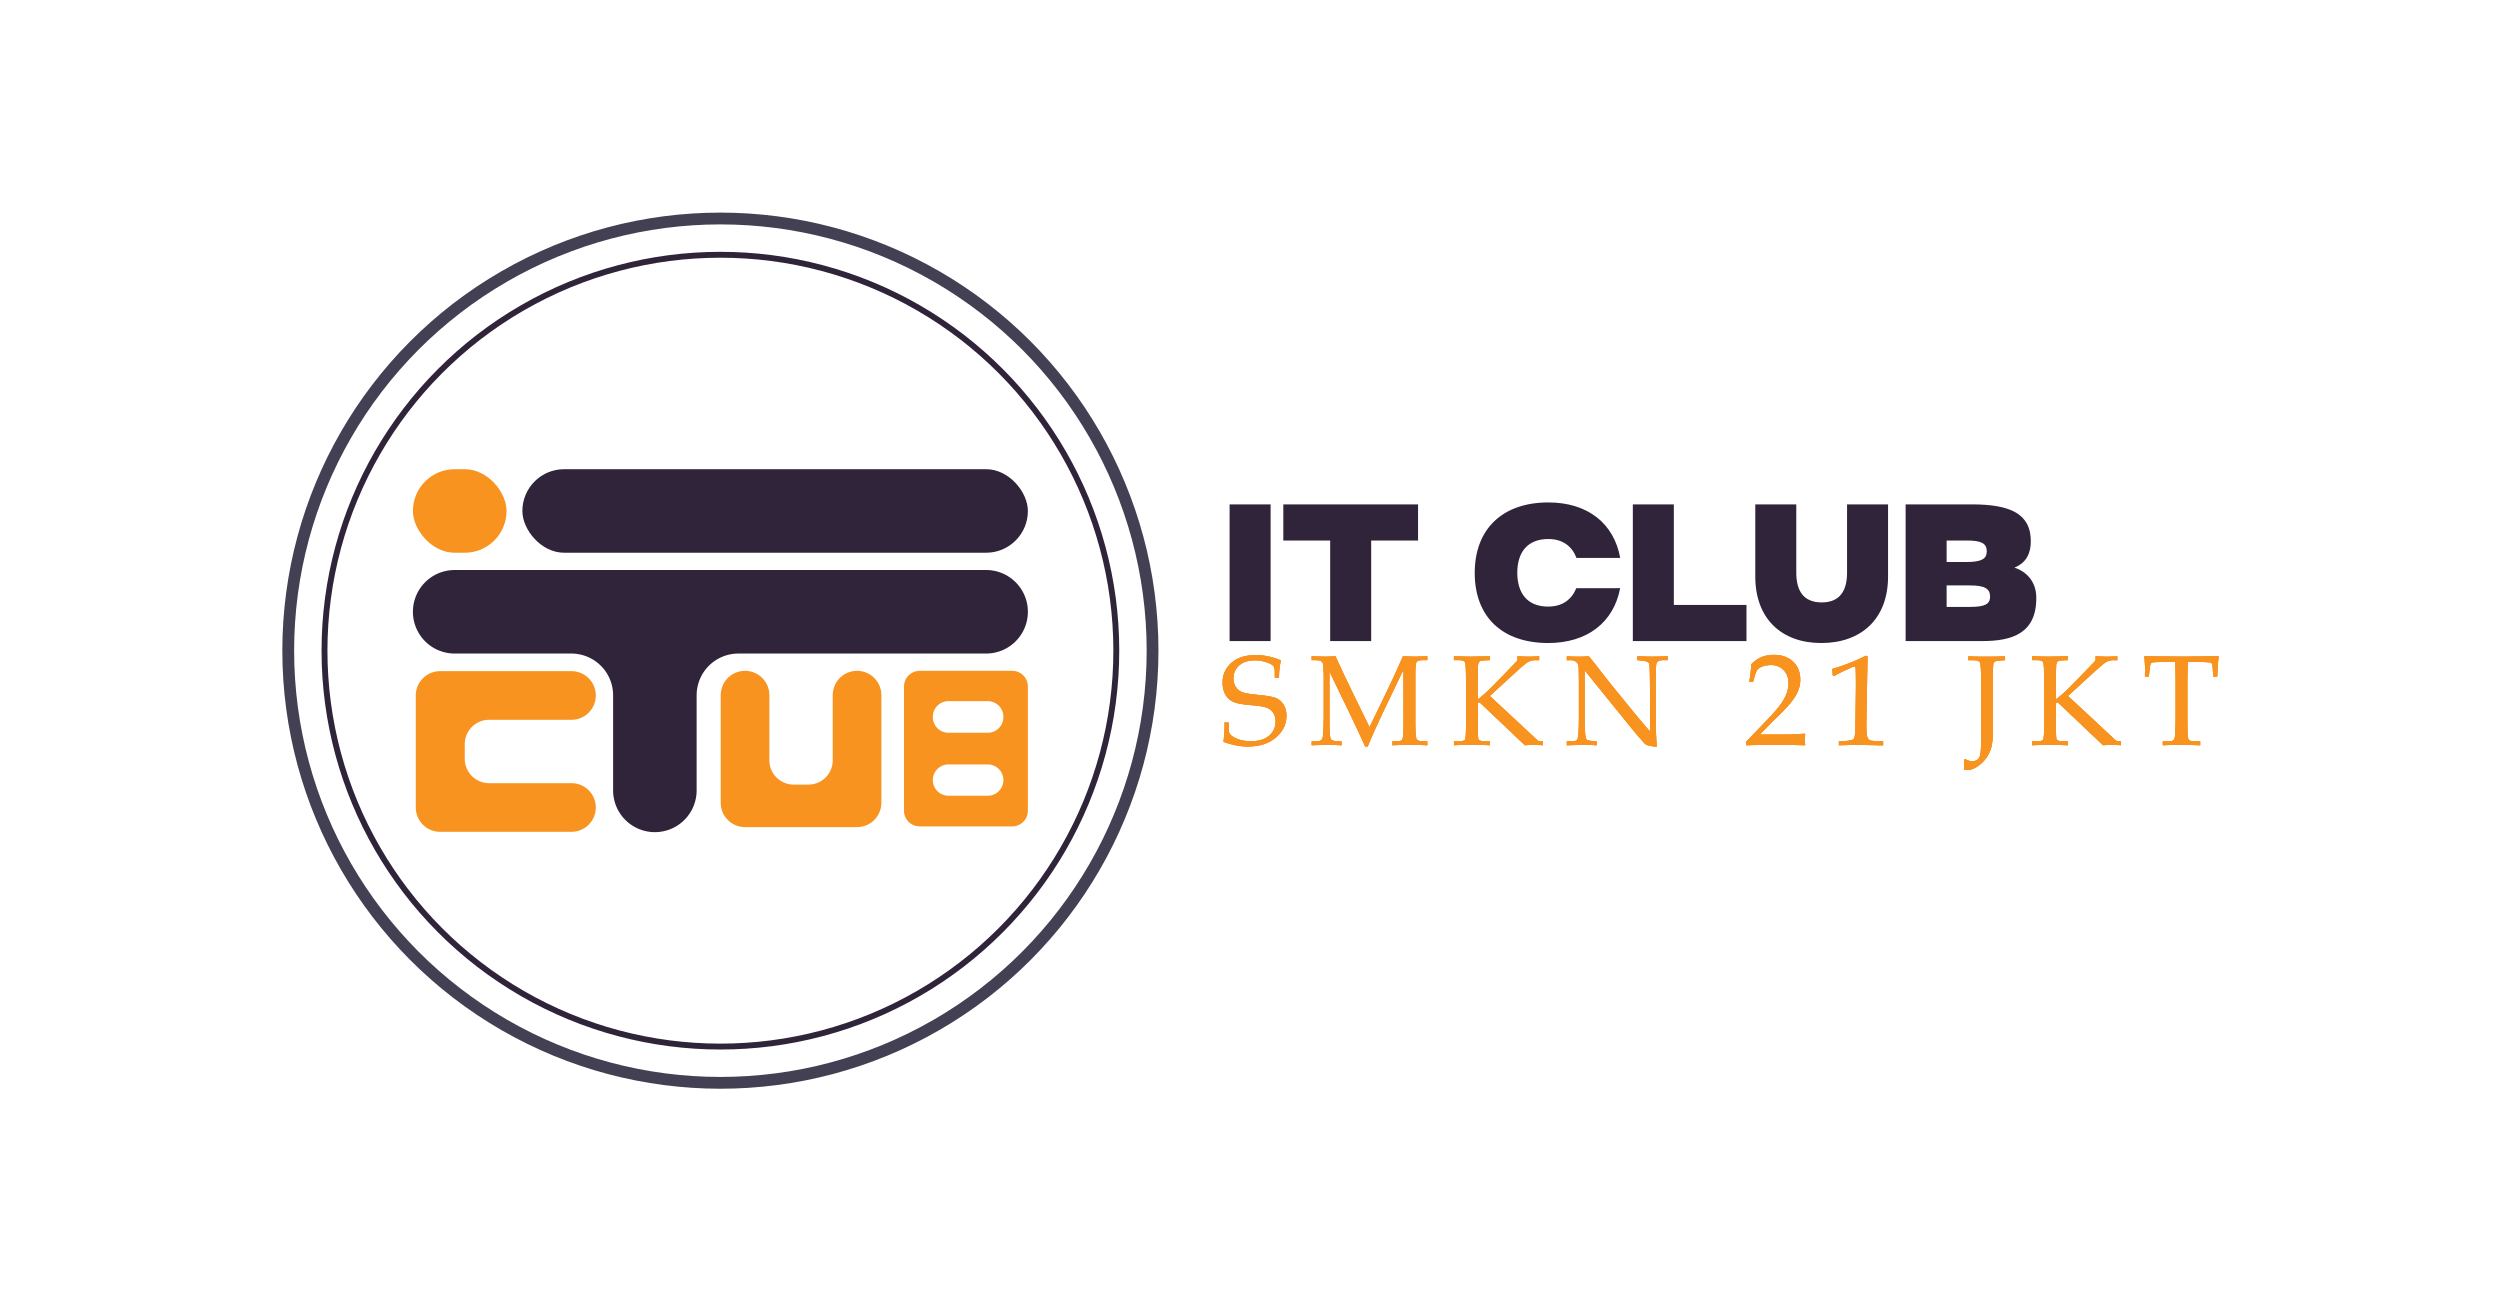 <svg id="STYLE_1" data-name="STYLE 1" xmlns="http://www.w3.org/2000/svg" xmlns:xlink="http://www.w3.org/1999/xlink" viewBox="0 0 2118 1098"><defs><style>.cls-1{fill:#f8931f;}.cls-2,.cls-3{fill:none;stroke-miterlimit:10;}.cls-2{stroke:#444054;stroke-width:10px;}.cls-3{stroke:#2f243a;stroke-width:5px;}.cls-4{fill:#30243a;}.cls-5{fill:#f7931e;}.cls-6{clip-path:url(#clip-path);}.cls-7{clip-path:url(#clip-path-2);}.cls-8{clip-path:url(#clip-path-3);}.cls-9{clip-path:url(#clip-path-4);}.cls-10{clip-path:url(#clip-path-5);}.cls-11{clip-path:url(#clip-path-6);}.cls-12{clip-path:url(#clip-path-7);}.cls-13{clip-path:url(#clip-path-8);}.cls-14{clip-path:url(#clip-path-9);}</style><clipPath id="clip-path"><path class="cls-1" d="M1085.2,559.49a61,61,0,0,0-1.59,14.64H1080v-4.24q0-4.14-1.12-5.62c-.74-1-2.67-2-5.8-3.16a29.39,29.39,0,0,0-9.89-1.67q-8.49,0-13.34,4.29a14,14,0,0,0-4.85,11,13,13,0,0,0,2,7.28,11.27,11.27,0,0,0,5.36,4.4q3.38,1.35,14.29,2.38t14.77,2.81a13.6,13.6,0,0,1,6.15,5.62,17.63,17.63,0,0,1,2.31,9.18q0,10.67-8.91,18.36t-23.76,7.7a52.22,52.22,0,0,1-10.26-1,63.54,63.54,0,0,1-10.42-3,108.72,108.72,0,0,0,.9-16.33H1041v2.65c0,3.43.17,5.55.53,6.36a6.88,6.88,0,0,0,2.49,2.6,21.67,21.67,0,0,0,7,3.16,33.43,33.43,0,0,0,8.7,1.09q10,0,15.48-4.72a15.17,15.17,0,0,0,5.46-12,13.3,13.3,0,0,0-1.85-7.19,11.17,11.17,0,0,0-5.2-4.37q-3.35-1.44-12.36-2.18-12-.94-16.28-2.86a14.5,14.5,0,0,1-6.73-6,19.66,19.66,0,0,1-2.44-10.21,21.47,21.47,0,0,1,7.48-16.91q7.47-6.59,20.68-6.58a50.7,50.7,0,0,1,10.63,1.14A56.62,56.62,0,0,1,1085.2,559.49Z"/></clipPath><clipPath id="clip-path-2"><path class="cls-1" d="M1189,567.39l-15.77,32.8q-8.87,18.48-14.54,32.28h-2.12q-2-4.72-11.26-24.26l-19-39.34v41q0,14.32,1.15,16.26t7.11,1.93h2v3.35q-7.39-.37-12-.38-3.36,0-13.34.38v-3.35h3.44c2.34,0,3.89-.33,4.67-1a5.38,5.38,0,0,0,1.43-3.66q.69-7.42.69-16v-30a133.39,133.39,0,0,0-.48-14.37,3.71,3.71,0,0,0-1.56-2.75c-.9-.64-2.7-1-5.38-1h-2.81v-3.34q9.22.38,11.61.37c2,0,4.88-.12,8.6-.37q6.42,14.28,14.81,31.47l14,28.7,12.9-26.58q6.78-13.95,15.49-33.59,6.63.38,9.34.37c2.08,0,5.85-.12,11.29-.37v3.34h-3.46q-4.7,0-5.73,1.62t-1,11.64v38.77q0,12.93,1.09,14.85t6.1,1.9h3v3.35q-7.37-.37-14.11-.38-7.43,0-15.53.38v-3.35h3.5q4.18,0,5.06-1.83t.88-15.72Z"/></clipPath><clipPath id="clip-path-3"><path class="cls-1" d="M1262.19,589.62l36.17,33.67,3.28,3.13a5.24,5.24,0,0,0,2,1.33,13.1,13.1,0,0,0,3.42.31v3.35q-4.35-.37-7.64-.38-3.45,0-7.53.38l-36.54-34.69c-1.24-1.17-2-1.75-2.28-1.75Q1252,595,1252,597v16.17c0,7.89.15,12.2.48,12.95q.79,1.9,5.75,1.9h4v3.35q-8.65-.37-15.35-.38-7,0-15.09.38v-3.35h4.3q4.23,0,5.09-1.56T1242,613V577.52q0-14.58-.85-16.41t-5.09-1.83h-4.3v-3.34q9.72.38,14.08.37,3.13,0,16.36-.37v3.34l-4.21.16c-2.42.11-4,.43-4.58,1a4.91,4.91,0,0,0-1.2,3.26c-.17,1.63-.24,6.31-.24,14.06v14.31h.74q4.35-3.54,7.48-6.49t10.28-10.32l15.07-15.59v-3.71q5.82.38,9.65.37t8.8-.37v3.34h-2.86a13.25,13.25,0,0,0-6.47,1.46Q1292,562.2,1282.45,571Z"/></clipPath><clipPath id="clip-path-4"><path class="cls-1" d="M1342.52,567.91v36.65q0,12.53.48,17.46c.25,2.51.66,4,1.25,4.59s2.28.94,5.09,1.19l3.41.26v3.35q-5.79-.37-10.47-.38-3.24,0-14.88.38v-3.35h3.82c2.3,0,3.8-.31,4.51-.95s1.15-1.89,1.32-3.77q.59-5.82.59-15.85V581.13q0-7.43-.16-14.69a9.36,9.36,0,0,0-.82-4.22,6.84,6.84,0,0,0-2.1-2,7.06,7.06,0,0,0-3.87-.9h-3.29v-3.34q6.74.38,10.29.37,3.82,0,8.38-.37,5.25,6.42,9.89,12.49t9.63,12.22l18.13,22.28q9.81,12,14.16,16.65V585.53q0-21.37-.77-23.36c-.51-1.33-2.55-2.16-6.12-2.52l-4-.37v-3.34q8.54.38,13.26.37,4.93,0,12.73-.37v3.34h-4.09c-3.28,0-5.18,1.1-5.67,3.29q-.48,2.17-.48,23.23v23.91q0,9.66.85,23.07a59.41,59.41,0,0,1-8.38-1.61,6.75,6.75,0,0,1-2.23-1.67q-5.88-6.53-12.35-14.49Z"/></clipPath><clipPath id="clip-path-5"><path class="cls-1" d="M1479.36,631.41v-3l18.35-19.1q10.44-10.82,14-17.58a27.22,27.22,0,0,0,3.53-12.54q0-7.15-4.11-11.45a14.36,14.36,0,0,0-10.9-4.3,19.79,19.79,0,0,0-8.06,1.59,8.2,8.2,0,0,0-3.71,2.92q-1.11,1.74-3.29,9.86h-3.23a140.93,140.93,0,0,0,1.8-15,25,25,0,0,1,8.59-6.1,27,27,0,0,1,10.45-1.91q10.29,0,16.36,5.81t6.07,15.24q0,8.18-5.49,16t-18.43,19.78L1491,622.28h19.38a167.24,167.24,0,0,0,18.48-.74l.53.48a31.66,31.66,0,0,0-.48,4.29c0,.68.16,2.27.48,4.78l-.53.32q-10.5-.37-23.33-.38Q1492,631,1479.36,631.41Z"/></clipPath><clipPath id="clip-path-6"><path class="cls-1" d="M1557.89,631.41V628l4.13-.16q7.15-.21,8.57-2t1.35-14.58l.37-29.44q0-14.79-.32-16.28c-.1-.6-.42-.9-1-.9a8.51,8.51,0,0,0-2.44.85q-9,4-12.36,5.89a11.69,11.69,0,0,1-2.7,1.38c-.46,0-.73-.3-.8-.9l-.37-5.15a159,159,0,0,0,28.43-11.19l1.53.69-.21,6-.53,30.6-.37,20.9q0,7.53.64,10a5,5,0,0,0,2,3.26c.93.55,3.19.86,6.76.93l4.83.16v3.45q-13.32-.37-18.88-.38Q1570.19,631,1557.89,631.41Z"/></clipPath><clipPath id="clip-path-7"><path class="cls-1" d="M1663.87,652c.1-1.56.15-2.83.15-3.82l-.15-4.51,1.11-.58a10.84,10.84,0,0,0,5.83,1.8c2.83,0,4.81-1,5.94-2.89s1.7-7.08,1.7-15.46V580.87q0-17.5-1-19.55t-6.31-2h-3.55v-3.34q5.73.38,14.53.37,9.75,0,16.55-.37v3.34l-3.52.21q-4.32.38-5.2,1a3,3,0,0,0-1.2,2,67.43,67.43,0,0,0-.32,9v45.66q0,11.36-1.48,16.28a28.18,28.18,0,0,1-8.44,13.37q-6.16,5.51-11.78,5.51A22.56,22.56,0,0,1,1663.87,652Z"/></clipPath><clipPath id="clip-path-8"><path class="cls-1" d="M1752,589.62l36.17,33.67,3.29,3.13a5.14,5.14,0,0,0,2,1.33,13.1,13.1,0,0,0,3.42.31v3.35c-2.9-.25-5.44-.38-7.64-.38s-4.8.13-7.53.38l-36.54-34.69c-1.23-1.17-2-1.75-2.28-1.75q-1.11,0-1.11,2.07v16.17q0,11.84.48,12.95.79,1.9,5.76,1.9h4v3.35q-8.65-.37-15.35-.38-7,0-15.09.38v-3.35h4.3c2.83,0,4.52-.52,5.09-1.56s.85-5.54.85-13.5V577.52q0-14.58-.85-16.41c-.57-1.22-2.26-1.83-5.09-1.83h-4.3v-3.34q9.72.38,14.08.37,3.13,0,16.36-.37v3.34l-4.21.16c-2.41.11-3.94.43-4.58,1a4.91,4.91,0,0,0-1.2,3.26q-.24,2.45-.24,14.06v14.31h.74q4.35-3.54,7.48-6.49t10.29-10.32l15.06-15.59v-3.71q5.83.38,9.65.37c2.65,0,5.59-.12,8.8-.37v3.34H1791a13.31,13.31,0,0,0-6.47,1.46q-2.65,1.46-12.25,10.26Z"/></clipPath><clipPath id="clip-path-9"><path class="cls-1" d="M1853.74,560.77q-.59,8-.58,16.75v30.23q0,16.88.85,18.59c.56,1.15,2.58,1.72,6,1.72h4v3.35q-9.39-.37-15.91-.38t-15.8.38v-3.35h4.45c2.34,0,3.85-.31,4.56-.92s1.15-1.83,1.33-3.64q.52-6.19.53-16V577.21q0-9-.37-16.44h-5.4q-13.07,0-14.39.61t-1.75,4.74l-.74,7.11h-3.34l.11-6.31q0-3.82-.64-11,28.63.38,33.68.37l29.33-.37q-1,9-1.17,17.29h-3.34l-.53-7c-.22-2.4-.52-3.83-.9-4.27a4,4,0,0,0-2.6-.82q-5.84-.42-13.26-.42Z"/></clipPath></defs><title>LOGO IT CLUB</title><circle class="cls-2" cx="610.32" cy="551.25" r="366.13"/><circle class="cls-3" cx="610.32" cy="551.25" r="335.41"/><rect class="cls-4" x="442.55" y="397.51" width="428.27" height="70.77" rx="35.38"/><path class="cls-4" d="M870.82,518.31h0a35.38,35.38,0,0,1-35.39,35.38H625.57a35.38,35.38,0,0,0-35.38,35.38V669.6A35.39,35.39,0,0,1,554.8,705h0a35.38,35.38,0,0,1-35.38-35.39V589.07A35.38,35.38,0,0,0,484,553.69H385.2a35.38,35.38,0,0,1-35.38-35.38h0a35.38,35.38,0,0,1,35.38-35.39H835.43A35.38,35.38,0,0,1,870.82,518.31Z"/><rect class="cls-1" x="349.82" y="397.51" width="79.31" height="70.77" rx="35.38"/><path class="cls-1" d="M857.57,568.33H779.14a13.26,13.26,0,0,0-13.26,13.25V686.86a13.26,13.26,0,0,0,13.26,13.25h78.43a13.25,13.25,0,0,0,13.25-13.25V581.58A13.25,13.25,0,0,0,857.57,568.33ZM846.19,670.26a13.18,13.18,0,0,1-9.37,3.88H803.54a13.25,13.25,0,1,1,0-26.5h33.28a13.25,13.25,0,0,1,9.37,22.62Zm3.88-62.71a13.25,13.25,0,0,1-13.25,13.25H803.54a13.25,13.25,0,0,1-13.25-13.25v-.34A13.25,13.25,0,0,1,803.54,594h33.28a13.25,13.25,0,0,1,13.25,13.25Z"/><path class="cls-1" d="M393.74,630.42V642.9a20.6,20.6,0,0,0,20.61,20.6h69.82a20.61,20.61,0,0,1,20.61,20.6h0a20.61,20.61,0,0,1-20.61,20.61H372.86a20.6,20.6,0,0,1-20.6-20.61V589.21a20.6,20.6,0,0,1,20.6-20.6H484.17a20.61,20.61,0,0,1,20.61,20.6h0a20.61,20.61,0,0,1-20.61,20.61H414.35A20.6,20.6,0,0,0,393.74,630.42Z"/><path class="cls-5" d="M672.41,664.71h12.48a20.6,20.6,0,0,0,20.6-20.6V588.93a20.6,20.6,0,0,1,20.6-20.6h0a20.6,20.6,0,0,1,20.6,20.6v91.19a20.6,20.6,0,0,1-20.6,20.6H631.2a20.6,20.6,0,0,1-20.6-20.6V588.93a20.6,20.6,0,0,1,20.6-20.6h0a20.6,20.6,0,0,1,20.6,20.6v55.18A20.61,20.61,0,0,0,672.41,664.71Z"/><path class="cls-4" d="M1041.72,543.12V427.31h34.74V543.12Z"/><path class="cls-4" d="M1161.66,543.12h-34.74v-85.2h-39.7V427.31h114.15v30.61h-39.71Z"/><path class="cls-4" d="M1372.59,498.29c-5.46,28.95-27.8,46.48-61,46.48-38.54,0-62.2-21.84-62.2-59.39,0-37.72,24-59.72,62.37-59.72,33.25,0,55.58,17.7,60.88,47h-37.06c-3.64-9.59-11.41-16-23.82-16-17.87,0-26.31,11.41-26.31,28.62s8.44,28.62,26.14,28.62c12.24,0,20-6.13,23.82-15.55Z"/><path class="cls-4" d="M1479.62,543.12h-96.28V427.31h34.74v85.2h61.54Z"/><path class="cls-4" d="M1521.81,427.31v57.91c0,14.88,5.79,25.14,21.51,25.14s21.5-10.26,21.5-25.14V427.31h34.74v61.21c0,35.74-22.66,56.25-56.58,56.25-33.58,0-55.91-20.51-55.91-56.41V427.31Z"/><path class="cls-4" d="M1614.45,543.12V427.31h56.25c32.59,0,49.8,8.11,49.8,31.11,0,10.09-3.48,18.19-13.9,22.49,10.42,3.31,18.2,11.92,18.53,24.49.66,31.43-20.68,37.72-45.83,37.72Zm34.74-85.2v18.2h17c12.58,0,17-2.65,17-9.1,0-6.79-4.8-9.1-17-9.1Zm0,38.05v18.2H1669c12.58,0,17-2.32,17-8.77,0-6.78-4.79-9.43-17-9.43Z"/><path class="cls-1" d="M1085.2,559.49a61,61,0,0,0-1.59,14.64H1080v-4.24q0-4.14-1.12-5.62c-.74-1-2.67-2-5.8-3.16a29.39,29.39,0,0,0-9.89-1.67q-8.49,0-13.34,4.29a14,14,0,0,0-4.85,11,13,13,0,0,0,2,7.28,11.27,11.27,0,0,0,5.36,4.4q3.38,1.35,14.29,2.38t14.77,2.81a13.6,13.6,0,0,1,6.15,5.62,17.63,17.63,0,0,1,2.31,9.18q0,10.67-8.91,18.36t-23.76,7.7a52.22,52.22,0,0,1-10.26-1,63.54,63.54,0,0,1-10.42-3,108.72,108.72,0,0,0,.9-16.33H1041v2.65c0,3.43.17,5.55.53,6.36a6.88,6.88,0,0,0,2.49,2.6,21.67,21.67,0,0,0,7,3.16,33.43,33.43,0,0,0,8.7,1.09q10,0,15.48-4.72a15.17,15.17,0,0,0,5.46-12,13.3,13.3,0,0,0-1.85-7.19,11.17,11.17,0,0,0-5.2-4.37q-3.35-1.44-12.36-2.18-12-.94-16.28-2.86a14.5,14.5,0,0,1-6.73-6,19.66,19.66,0,0,1-2.44-10.21,21.47,21.47,0,0,1,7.48-16.91q7.47-6.59,20.68-6.58a50.7,50.7,0,0,1,10.63,1.14A56.62,56.62,0,0,1,1085.2,559.49Z"/><g class="cls-6"><polygon class="cls-1" points="1035.72 632.35 1049.78 632.47 1035.72 632.47 1035.72 632.35"/><polygon class="cls-1" points="1035.72 629.33 1089.81 629.79 1089.81 632.47 1049.78 632.47 1035.72 632.35 1035.72 629.33"/><polygon class="cls-1" points="1035.72 626.31 1089.81 626.77 1089.81 629.79 1035.72 629.33 1035.72 626.31"/><polygon class="cls-1" points="1035.72 623.29 1089.81 623.76 1089.81 626.77 1035.72 626.31 1035.72 623.29"/><polygon class="cls-1" points="1035.72 620.28 1089.81 620.74 1089.81 623.76 1035.72 623.29 1035.72 620.28"/><polygon class="cls-1" points="1035.72 617.26 1089.81 617.72 1089.81 620.74 1035.72 620.28 1035.72 617.26"/><polygon class="cls-1" points="1035.72 614.24 1089.81 614.71 1089.81 617.72 1035.72 617.26 1035.72 614.24"/><polygon class="cls-1" points="1035.72 611.23 1089.81 611.69 1089.81 614.71 1035.72 614.24 1035.72 611.23"/><polygon class="cls-1" points="1035.72 608.21 1089.81 608.67 1089.81 611.69 1035.72 611.23 1035.72 608.21"/><polygon class="cls-1" points="1035.72 605.19 1089.81 605.65 1089.81 608.67 1035.72 608.21 1035.72 605.19"/><polygon class="cls-1" points="1035.72 602.17 1089.81 602.64 1089.81 605.65 1035.72 605.19 1035.72 602.17"/><polygon class="cls-1" points="1035.72 599.16 1089.81 599.62 1089.81 602.64 1035.72 602.17 1035.72 599.16"/><polygon class="cls-1" points="1035.72 596.14 1089.81 596.6 1089.81 599.62 1035.72 599.16 1035.72 596.14"/><polygon class="cls-1" points="1035.72 593.12 1089.81 593.58 1089.81 596.6 1035.72 596.14 1035.72 593.12"/><polygon class="cls-1" points="1035.72 590.11 1089.81 590.57 1089.81 593.58 1035.72 593.12 1035.72 590.11"/><polygon class="cls-1" points="1035.72 587.09 1089.81 587.55 1089.81 590.57 1035.72 590.11 1035.72 587.09"/><polygon class="cls-1" points="1035.72 584.07 1089.81 584.53 1089.81 587.55 1035.72 587.09 1035.72 584.07"/><polygon class="cls-1" points="1035.72 581.05 1089.81 581.51 1089.81 584.53 1035.72 584.07 1035.72 581.05"/><polygon class="cls-1" points="1035.72 578.04 1089.81 578.5 1089.81 581.51 1035.72 581.05 1035.72 578.04"/><polygon class="cls-1" points="1035.72 575.02 1089.81 575.48 1089.81 578.5 1035.72 578.04 1035.72 575.02"/><polygon class="cls-1" points="1035.72 572 1089.81 572.46 1089.81 575.48 1035.72 575.02 1035.72 572"/><polygon class="cls-1" points="1035.72 568.98 1089.81 569.45 1089.81 572.46 1035.72 572 1035.72 568.98"/><polygon class="cls-1" points="1035.72 565.97 1089.81 566.43 1089.81 569.45 1035.72 568.98 1035.72 565.97"/><polygon class="cls-1" points="1035.72 562.95 1089.81 563.41 1089.81 566.43 1035.72 565.97 1035.72 562.95"/><polygon class="cls-1" points="1035.72 559.93 1089.81 560.39 1089.81 563.41 1035.72 562.95 1035.72 559.93"/><polygon class="cls-1" points="1035.72 556.91 1089.81 557.38 1089.81 560.39 1035.72 559.93 1035.72 556.91"/><polygon class="cls-1" points="1089.81 557.38 1035.72 556.91 1035.72 554.88 1089.81 554.88 1089.81 557.38"/></g><path class="cls-1" d="M1189,567.39l-15.77,32.8q-8.87,18.48-14.54,32.28h-2.12q-2-4.72-11.26-24.26l-19-39.34v41q0,14.32,1.15,16.26t7.11,1.93h2v3.35q-7.39-.37-12-.38-3.36,0-13.34.38v-3.35h3.44c2.34,0,3.89-.33,4.67-1a5.38,5.38,0,0,0,1.43-3.66q.69-7.42.69-16v-30a133.39,133.39,0,0,0-.48-14.37,3.71,3.71,0,0,0-1.56-2.75c-.9-.64-2.7-1-5.38-1h-2.81v-3.34q9.22.38,11.61.37c2,0,4.88-.12,8.6-.37q6.42,14.28,14.81,31.47l14,28.7,12.9-26.58q6.78-13.95,15.49-33.59,6.63.38,9.34.37c2.08,0,5.85-.12,11.29-.37v3.34h-3.46q-4.7,0-5.73,1.62t-1,11.64v38.77q0,12.93,1.09,14.85t6.1,1.9h3v3.35q-7.37-.37-14.11-.38-7.43,0-15.53.38v-3.35h3.5q4.18,0,5.06-1.83t.88-15.72Z"/><g class="cls-7"><polygon class="cls-1" points="1111.17 629.97 1209.17 630.81 1209.17 632.47 1111.17 632.47 1111.17 629.97"/><polygon class="cls-1" points="1111.17 626.96 1209.17 627.79 1209.17 630.81 1111.17 629.97 1111.17 626.96"/><polygon class="cls-1" points="1111.17 623.94 1209.17 624.78 1209.17 627.79 1111.17 626.96 1111.17 623.94"/><polygon class="cls-1" points="1111.17 620.92 1209.17 621.76 1209.17 624.78 1111.17 623.94 1111.17 620.92"/><polygon class="cls-1" points="1111.17 617.9 1209.17 618.74 1209.17 621.76 1111.17 620.92 1111.17 617.9"/><polygon class="cls-1" points="1111.17 614.89 1209.17 615.73 1209.17 618.74 1111.17 617.9 1111.17 614.89"/><polygon class="cls-1" points="1111.17 611.87 1209.17 612.71 1209.17 615.73 1111.17 614.89 1111.17 611.87"/><polygon class="cls-1" points="1111.17 608.85 1209.17 609.69 1209.17 612.71 1111.17 611.87 1111.17 608.85"/><polygon class="cls-1" points="1111.17 605.84 1209.17 606.67 1209.17 609.69 1111.17 608.85 1111.17 605.84"/><polygon class="cls-1" points="1111.17 602.82 1209.17 603.66 1209.17 606.67 1111.17 605.84 1111.17 602.82"/><polygon class="cls-1" points="1111.17 599.8 1209.17 600.64 1209.17 603.66 1111.17 602.82 1111.17 599.8"/><polygon class="cls-1" points="1111.17 596.78 1209.17 597.62 1209.17 600.64 1111.17 599.8 1111.17 596.78"/><polygon class="cls-1" points="1111.17 593.77 1209.17 594.6 1209.17 597.62 1111.17 596.78 1111.17 593.77"/><polygon class="cls-1" points="1111.17 590.75 1209.17 591.59 1209.17 594.6 1111.17 593.77 1111.17 590.75"/><polygon class="cls-1" points="1111.17 587.73 1209.17 588.57 1209.17 591.59 1111.17 590.75 1111.17 587.73"/><polygon class="cls-1" points="1111.17 584.72 1209.17 585.55 1209.17 588.57 1111.17 587.73 1111.17 584.72"/><polygon class="cls-1" points="1111.17 581.7 1209.17 582.54 1209.17 585.55 1111.17 584.72 1111.17 581.7"/><polygon class="cls-1" points="1111.17 578.68 1209.17 579.52 1209.17 582.54 1111.17 581.7 1111.17 578.68"/><polygon class="cls-1" points="1111.17 575.66 1209.17 576.5 1209.17 579.52 1111.17 578.68 1111.17 575.66"/><polygon class="cls-1" points="1111.17 572.65 1209.17 573.48 1209.17 576.5 1111.17 575.66 1111.17 572.65"/><polygon class="cls-1" points="1111.17 569.63 1209.17 570.47 1209.17 573.48 1111.17 572.65 1111.17 569.63"/><polygon class="cls-1" points="1111.17 566.61 1209.17 567.45 1209.17 570.47 1111.17 569.63 1111.17 566.61"/><polygon class="cls-1" points="1111.17 563.6 1209.17 564.43 1209.17 567.45 1111.17 566.61 1111.17 563.6"/><polygon class="cls-1" points="1111.17 560.58 1209.17 561.41 1209.17 564.43 1111.17 563.6 1111.17 560.58"/><polygon class="cls-1" points="1111.17 557.56 1209.17 558.4 1209.17 561.41 1111.17 560.58 1111.17 557.56"/><polygon class="cls-1" points="1209.17 558.4 1111.17 557.56 1111.17 555.94 1209.17 555.94 1209.17 558.4"/></g><path class="cls-1" d="M1262.19,589.62l36.17,33.67,3.28,3.13a5.24,5.24,0,0,0,2,1.33,13.1,13.1,0,0,0,3.42.31v3.35q-4.35-.37-7.64-.38-3.45,0-7.53.38l-36.54-34.69c-1.24-1.17-2-1.75-2.28-1.75Q1252,595,1252,597v16.17c0,7.89.15,12.2.48,12.95q.79,1.9,5.75,1.9h4v3.35q-8.65-.37-15.35-.38-7,0-15.09.38v-3.35h4.3q4.23,0,5.09-1.56T1242,613V577.52q0-14.58-.85-16.41t-5.09-1.83h-4.3v-3.34q9.72.38,14.08.37,3.13,0,16.36-.37v3.34l-4.21.16c-2.42.11-4,.43-4.58,1a4.91,4.91,0,0,0-1.2,3.26c-.17,1.63-.24,6.31-.24,14.06v14.31h.74q4.35-3.54,7.48-6.49t10.28-10.32l15.07-15.59v-3.71q5.82.38,9.65.37t8.8-.37v3.34h-2.86a13.25,13.25,0,0,0-6.47,1.46Q1292,562.2,1282.45,571Z"/><g class="cls-8"><polygon class="cls-1" points="1231.8 631 1278.7 631.4 1231.8 631.4 1231.8 631"/><polygon class="cls-1" points="1231.8 627.99 1307.11 628.63 1307.11 631.4 1278.7 631.4 1231.8 631 1231.8 627.99"/><polygon class="cls-1" points="1231.8 624.97 1307.11 625.61 1307.11 628.63 1231.8 627.99 1231.8 624.97"/><polygon class="cls-1" points="1231.8 621.95 1307.11 622.6 1307.11 625.61 1231.8 624.97 1231.8 621.95"/><polygon class="cls-1" points="1231.8 618.94 1307.11 619.58 1307.11 622.6 1231.8 621.95 1231.8 618.94"/><polygon class="cls-1" points="1231.8 615.92 1307.11 616.56 1307.11 619.58 1231.8 618.94 1231.8 615.92"/><polygon class="cls-1" points="1231.8 612.9 1307.11 613.54 1307.11 616.56 1231.8 615.92 1231.8 612.9"/><polygon class="cls-1" points="1231.8 609.88 1307.11 610.53 1307.11 613.54 1231.8 612.9 1231.8 609.88"/><polygon class="cls-1" points="1231.8 606.87 1307.11 607.51 1307.11 610.53 1231.8 609.88 1231.8 606.87"/><polygon class="cls-1" points="1231.8 603.85 1307.11 604.49 1307.11 607.51 1231.8 606.87 1231.8 603.85"/><polygon class="cls-1" points="1231.8 600.83 1307.11 601.48 1307.11 604.49 1231.8 603.85 1231.8 600.83"/><polygon class="cls-1" points="1231.8 597.82 1307.11 598.46 1307.11 601.48 1231.8 600.83 1231.8 597.82"/><polygon class="cls-1" points="1231.8 594.8 1307.11 595.44 1307.11 598.46 1231.8 597.82 1231.8 594.8"/><polygon class="cls-1" points="1231.8 591.78 1307.11 592.42 1307.11 595.44 1231.8 594.8 1231.8 591.78"/><polygon class="cls-1" points="1231.8 588.76 1307.11 589.41 1307.11 592.42 1231.8 591.78 1231.8 588.76"/><polygon class="cls-1" points="1231.8 585.75 1307.11 586.39 1307.11 589.41 1231.8 588.76 1231.8 585.75"/><polygon class="cls-1" points="1231.8 582.73 1307.11 583.37 1307.11 586.39 1231.8 585.75 1231.8 582.73"/><polygon class="cls-1" points="1231.8 579.71 1307.11 580.36 1307.11 583.37 1231.8 582.73 1231.8 579.71"/><polygon class="cls-1" points="1231.8 576.7 1307.11 577.34 1307.11 580.36 1231.8 579.71 1231.8 576.7"/><polygon class="cls-1" points="1231.8 573.68 1307.11 574.32 1307.11 577.34 1231.8 576.7 1231.8 573.68"/><polygon class="cls-1" points="1231.8 570.66 1307.11 571.3 1307.11 574.32 1231.8 573.68 1231.8 570.66"/><polygon class="cls-1" points="1231.8 567.64 1307.11 568.29 1307.11 571.3 1231.8 570.66 1231.8 567.64"/><polygon class="cls-1" points="1231.8 564.63 1307.11 565.27 1307.11 568.29 1231.8 567.64 1231.8 564.63"/><polygon class="cls-1" points="1231.8 561.61 1307.11 562.25 1307.11 565.27 1231.8 564.63 1231.8 561.61"/><polygon class="cls-1" points="1231.8 558.59 1307.11 559.24 1307.11 562.25 1231.8 561.61 1231.8 558.59"/><polygon class="cls-1" points="1274.55 555.94 1307.11 556.22 1307.11 559.24 1231.8 558.59 1231.8 555.94 1274.55 555.94"/><polygon class="cls-1" points="1307.11 556.22 1274.55 555.94 1307.11 555.94 1307.11 556.22"/></g><path class="cls-1" d="M1342.52,567.91v36.65q0,12.53.48,17.46c.25,2.51.66,4,1.25,4.59s2.28.94,5.09,1.19l3.41.26v3.35q-5.79-.37-10.47-.38-3.24,0-14.88.38v-3.35h3.82c2.3,0,3.8-.31,4.51-.95s1.15-1.89,1.32-3.77q.59-5.82.59-15.85V581.13q0-7.43-.16-14.69a9.36,9.36,0,0,0-.82-4.22,6.84,6.84,0,0,0-2.1-2,7.06,7.06,0,0,0-3.87-.9h-3.29v-3.34q6.74.38,10.29.37,3.82,0,8.38-.37,5.25,6.42,9.89,12.49t9.63,12.22l18.13,22.28q9.81,12,14.16,16.65V585.53q0-21.37-.77-23.36c-.51-1.33-2.55-2.16-6.12-2.52l-4-.37v-3.34q8.54.38,13.26.37,4.93,0,12.73-.37v3.34h-4.09c-3.28,0-5.18,1.1-5.67,3.29q-.48,2.17-.48,23.23v23.91q0,9.66.85,23.07a59.41,59.41,0,0,1-8.38-1.61,6.75,6.75,0,0,1-2.23-1.67q-5.88-6.53-12.35-14.49Z"/><g class="cls-9"><polygon class="cls-1" points="1327.4 631.82 1413 632.55 1413 632.78 1327.4 632.78 1327.4 631.82"/><polygon class="cls-1" points="1327.4 628.8 1413 629.54 1413 632.55 1327.4 631.82 1327.4 628.8"/><polygon class="cls-1" points="1327.4 625.79 1413 626.52 1413 629.54 1327.4 628.8 1327.4 625.79"/><polygon class="cls-1" points="1327.4 622.77 1413 623.5 1413 626.52 1327.4 625.79 1327.4 622.77"/><polygon class="cls-1" points="1327.4 619.75 1413 620.48 1413 623.5 1327.4 622.77 1327.4 619.75"/><polygon class="cls-1" points="1327.4 616.74 1413 617.47 1413 620.48 1327.4 619.75 1327.4 616.74"/><polygon class="cls-1" points="1327.4 613.72 1413 614.45 1413 617.47 1327.4 616.74 1327.4 613.72"/><polygon class="cls-1" points="1327.4 610.7 1413 611.43 1413 614.45 1327.4 613.72 1327.4 610.7"/><polygon class="cls-1" points="1327.4 607.68 1413 608.41 1413 611.43 1327.4 610.7 1327.4 607.68"/><polygon class="cls-1" points="1327.4 604.67 1413 605.4 1413 608.41 1327.4 607.68 1327.4 604.67"/><polygon class="cls-1" points="1327.4 601.65 1413 602.38 1413 605.4 1327.4 604.67 1327.4 601.65"/><polygon class="cls-1" points="1327.4 598.63 1413 599.36 1413 602.38 1327.4 601.65 1327.4 598.63"/><polygon class="cls-1" points="1327.4 595.62 1413 596.35 1413 599.36 1327.4 598.63 1327.4 595.62"/><polygon class="cls-1" points="1327.4 592.6 1413 593.33 1413 596.35 1327.4 595.62 1327.4 592.6"/><polygon class="cls-1" points="1327.4 589.58 1413 590.31 1413 593.33 1327.4 592.6 1327.4 589.58"/><polygon class="cls-1" points="1327.4 586.56 1413 587.29 1413 590.31 1327.4 589.58 1327.4 586.56"/><polygon class="cls-1" points="1327.4 583.55 1413 584.28 1413 587.29 1327.4 586.56 1327.4 583.55"/><polygon class="cls-1" points="1327.4 580.53 1413 581.26 1413 584.28 1327.4 583.55 1327.4 580.53"/><polygon class="cls-1" points="1327.4 577.51 1413 578.24 1413 581.26 1327.4 580.53 1327.4 577.51"/><polygon class="cls-1" points="1327.4 574.49 1413 575.23 1413 578.24 1327.4 577.51 1327.4 574.49"/><polygon class="cls-1" points="1327.4 571.48 1413 572.21 1413 575.23 1327.4 574.49 1327.4 571.48"/><polygon class="cls-1" points="1327.4 568.46 1413 569.19 1413 572.21 1327.4 571.48 1327.4 568.46"/><polygon class="cls-1" points="1327.4 565.44 1413 566.17 1413 569.19 1327.4 568.46 1327.4 565.44"/><polygon class="cls-1" points="1327.4 562.43 1413 563.16 1413 566.17 1327.4 565.44 1327.4 562.43"/><polygon class="cls-1" points="1327.4 559.41 1413 560.14 1413 563.16 1327.4 562.43 1327.4 559.41"/><polygon class="cls-1" points="1327.4 556.39 1413 557.12 1413 560.14 1327.4 559.41 1327.4 556.39"/><polygon class="cls-1" points="1413 557.12 1327.4 556.39 1327.4 555.94 1413 555.94 1413 557.12"/></g><path class="cls-1" d="M1479.36,631.41v-3l18.35-19.1q10.44-10.82,14-17.58a27.22,27.22,0,0,0,3.53-12.54q0-7.15-4.11-11.45a14.36,14.36,0,0,0-10.9-4.3,19.79,19.79,0,0,0-8.06,1.59,8.2,8.2,0,0,0-3.71,2.92q-1.11,1.74-3.29,9.86h-3.23a140.93,140.93,0,0,0,1.8-15,25,25,0,0,1,8.59-6.1,27,27,0,0,1,10.45-1.91q10.29,0,16.36,5.81t6.07,15.24q0,8.18-5.49,16t-18.43,19.78L1491,622.28h19.38a167.24,167.24,0,0,0,18.48-.74l.53.48a31.66,31.66,0,0,0-.48,4.29c0,.68.16,2.27.48,4.78l-.53.32q-10.5-.37-23.33-.38Q1492,631,1479.36,631.41Z"/><g class="cls-10"><polygon class="cls-1" points="1479.36 630.1 1529.37 630.53 1529.37 631.4 1479.36 631.4 1479.36 630.1"/><polygon class="cls-1" points="1479.36 627.09 1529.37 627.51 1529.37 630.53 1479.36 630.1 1479.36 627.09"/><polygon class="cls-1" points="1479.36 624.07 1529.37 624.5 1529.37 627.51 1479.36 627.09 1479.36 624.07"/><polygon class="cls-1" points="1479.36 621.05 1529.37 621.48 1529.37 624.5 1479.36 624.07 1479.36 621.05"/><polygon class="cls-1" points="1479.36 618.03 1529.37 618.46 1529.37 621.48 1479.36 621.05 1479.36 618.03"/><polygon class="cls-1" points="1479.36 615.02 1529.37 615.44 1529.37 618.46 1479.36 618.03 1479.36 615.02"/><polygon class="cls-1" points="1479.36 612 1529.37 612.43 1529.37 615.44 1479.36 615.02 1479.36 612"/><polygon class="cls-1" points="1479.36 608.98 1529.37 609.41 1529.37 612.43 1479.36 612 1479.36 608.98"/><polygon class="cls-1" points="1479.36 605.97 1529.37 606.39 1529.37 609.41 1479.36 608.98 1479.36 605.97"/><polygon class="cls-1" points="1479.36 602.95 1529.37 603.38 1529.37 606.39 1479.36 605.97 1479.36 602.95"/><polygon class="cls-1" points="1479.36 599.93 1529.37 600.36 1529.37 603.38 1479.36 602.95 1479.36 599.93"/><polygon class="cls-1" points="1479.36 596.91 1529.37 597.34 1529.37 600.36 1479.36 599.93 1479.36 596.91"/><polygon class="cls-1" points="1479.36 593.9 1529.37 594.32 1529.37 597.34 1479.36 596.91 1479.36 593.9"/><polygon class="cls-1" points="1479.36 590.88 1529.37 591.31 1529.37 594.32 1479.36 593.9 1479.36 590.88"/><polygon class="cls-1" points="1479.36 587.86 1529.37 588.29 1529.37 591.31 1479.36 590.88 1479.36 587.86"/><polygon class="cls-1" points="1479.36 584.85 1529.37 585.27 1529.37 588.29 1479.36 587.86 1479.36 584.85"/><polygon class="cls-1" points="1479.36 581.83 1529.37 582.25 1529.37 585.27 1479.36 584.85 1479.36 581.83"/><polygon class="cls-1" points="1479.36 578.81 1529.37 579.24 1529.37 582.25 1479.36 581.83 1479.36 578.81"/><polygon class="cls-1" points="1479.36 575.79 1529.37 576.22 1529.37 579.24 1479.36 578.81 1479.36 575.79"/><polygon class="cls-1" points="1479.36 572.78 1529.37 573.2 1529.37 576.22 1479.36 575.79 1479.36 572.78"/><polygon class="cls-1" points="1479.36 569.76 1529.37 570.19 1529.37 573.2 1479.36 572.78 1479.36 569.76"/><polygon class="cls-1" points="1479.36 566.74 1529.37 567.17 1529.37 570.19 1479.36 569.76 1479.36 566.74"/><polygon class="cls-1" points="1479.36 563.72 1529.37 564.15 1529.37 567.17 1479.36 566.74 1479.36 563.72"/><polygon class="cls-1" points="1479.36 560.71 1529.37 561.13 1529.37 564.15 1479.36 563.72 1479.36 560.71"/><polygon class="cls-1" points="1479.36 557.69 1529.37 558.12 1529.37 561.13 1479.36 560.71 1479.36 557.69"/><polygon class="cls-1" points="1503.48 554.88 1529.37 555.1 1529.37 558.12 1479.36 557.69 1479.36 554.88 1503.48 554.88"/><polygon class="cls-1" points="1529.37 555.1 1503.48 554.88 1529.37 554.88 1529.37 555.1"/></g><path class="cls-1" d="M1557.89,631.41V628l4.13-.16q7.15-.21,8.57-2t1.35-14.58l.37-29.44q0-14.79-.32-16.28c-.1-.6-.42-.9-1-.9a8.51,8.51,0,0,0-2.44.85q-9,4-12.36,5.89a11.69,11.69,0,0,1-2.7,1.38c-.46,0-.73-.3-.8-.9l-.37-5.15a159,159,0,0,0,28.43-11.19l1.53.69-.21,6-.53,30.6-.37,20.9q0,7.53.64,10a5,5,0,0,0,2,3.26c.93.55,3.19.86,6.76.93l4.83.16v3.45q-13.32-.37-18.88-.38Q1570.19,631,1557.89,631.41Z"/><g class="cls-11"><polygon class="cls-1" points="1552.37 630.73 1595.49 631.1 1595.49 631.4 1552.37 631.4 1552.37 630.73"/><polygon class="cls-1" points="1552.37 627.71 1595.49 628.08 1595.49 631.1 1552.37 630.73 1552.37 627.71"/><polygon class="cls-1" points="1552.37 624.69 1595.49 625.06 1595.49 628.08 1552.37 627.71 1552.37 624.69"/><polygon class="cls-1" points="1552.37 621.67 1595.49 622.04 1595.49 625.06 1552.37 624.69 1552.37 621.67"/><polygon class="cls-1" points="1552.37 618.66 1595.49 619.03 1595.49 622.04 1552.37 621.67 1552.37 618.66"/><polygon class="cls-1" points="1552.37 615.64 1595.49 616.01 1595.49 619.03 1552.37 618.66 1552.37 615.64"/><polygon class="cls-1" points="1552.37 612.62 1595.49 612.99 1595.49 616.01 1552.37 615.64 1552.37 612.62"/><polygon class="cls-1" points="1552.37 609.61 1595.49 609.98 1595.49 612.99 1552.37 612.62 1552.37 609.61"/><polygon class="cls-1" points="1552.37 606.59 1595.49 606.96 1595.49 609.98 1552.37 609.61 1552.37 606.59"/><polygon class="cls-1" points="1552.37 603.57 1595.49 603.94 1595.49 606.96 1552.37 606.59 1552.37 603.57"/><polygon class="cls-1" points="1552.37 600.55 1595.49 600.92 1595.49 603.94 1552.37 603.57 1552.37 600.55"/><polygon class="cls-1" points="1552.37 597.54 1595.49 597.91 1595.49 600.92 1552.37 600.55 1552.37 597.54"/><polygon class="cls-1" points="1552.37 594.52 1595.49 594.89 1595.49 597.91 1552.37 597.54 1552.37 594.52"/><polygon class="cls-1" points="1552.37 591.5 1595.49 591.87 1595.49 594.89 1552.37 594.52 1552.37 591.5"/><polygon class="cls-1" points="1552.37 588.49 1595.49 588.86 1595.49 591.87 1552.37 591.5 1552.37 588.49"/><polygon class="cls-1" points="1552.37 585.47 1595.49 585.84 1595.49 588.86 1552.37 588.49 1552.37 585.47"/><polygon class="cls-1" points="1552.37 582.45 1595.49 582.82 1595.49 585.84 1552.37 585.47 1552.37 582.45"/><polygon class="cls-1" points="1552.37 579.43 1595.49 579.8 1595.49 582.82 1552.37 582.45 1552.37 579.43"/><polygon class="cls-1" points="1552.37 576.42 1595.49 576.79 1595.49 579.8 1552.37 579.43 1552.37 576.42"/><polygon class="cls-1" points="1552.37 573.4 1595.49 573.77 1595.49 576.79 1552.37 576.42 1552.37 573.4"/><polygon class="cls-1" points="1552.37 570.38 1595.49 570.75 1595.49 573.77 1552.37 573.4 1552.37 570.38"/><polygon class="cls-1" points="1552.37 567.37 1595.49 567.73 1595.49 570.75 1552.37 570.38 1552.37 567.37"/><polygon class="cls-1" points="1552.37 564.35 1595.49 564.72 1595.49 567.73 1552.37 567.37 1552.37 564.35"/><polygon class="cls-1" points="1552.37 561.33 1595.49 561.7 1595.49 564.72 1552.37 564.35 1552.37 561.33"/><polygon class="cls-1" points="1552.37 558.31 1595.49 558.68 1595.49 561.7 1552.37 561.33 1552.37 558.31"/><polygon class="cls-1" points="1571.69 555.46 1595.49 555.66 1595.49 558.68 1552.37 558.31 1552.37 555.46 1571.69 555.46"/><polygon class="cls-1" points="1595.49 555.66 1571.69 555.46 1595.49 555.46 1595.49 555.66"/></g><path class="cls-1" d="M1663.87,652c.1-1.56.15-2.83.15-3.82l-.15-4.51,1.11-.58a10.84,10.84,0,0,0,5.83,1.8c2.83,0,4.81-1,5.94-2.89s1.7-7.08,1.7-15.46V580.87q0-17.5-1-19.55t-6.31-2h-3.55v-3.34q5.73.38,14.53.37,9.75,0,16.55-.37v3.34l-3.52.21q-4.32.38-5.2,1a3,3,0,0,0-1.2,2,67.43,67.43,0,0,0-.32,9v45.66q0,11.36-1.48,16.28a28.18,28.18,0,0,1-8.44,13.37q-6.16,5.51-11.78,5.51A22.56,22.56,0,0,1,1663.87,652Z"/><g class="cls-12"><polygon class="cls-1" points="1663.87 649.78 1698.65 650.08 1698.65 652.3 1663.87 652.3 1663.87 649.78"/><polygon class="cls-1" points="1663.87 646.77 1698.65 647.06 1698.65 650.08 1663.87 649.78 1663.87 646.77"/><polygon class="cls-1" points="1663.87 643.75 1698.65 644.05 1698.65 647.06 1663.87 646.77 1663.87 643.75"/><polygon class="cls-1" points="1663.87 640.73 1698.65 641.03 1698.65 644.05 1663.87 643.75 1663.87 640.73"/><polygon class="cls-1" points="1663.87 637.71 1698.65 638.01 1698.65 641.03 1663.87 640.73 1663.87 637.71"/><polygon class="cls-1" points="1663.87 634.7 1698.65 635 1698.65 638.01 1663.87 637.71 1663.87 634.7"/><polygon class="cls-1" points="1663.87 631.68 1698.65 631.98 1698.65 635 1663.87 634.7 1663.87 631.68"/><polygon class="cls-1" points="1663.87 628.66 1698.65 628.96 1698.65 631.98 1663.87 631.68 1663.87 628.66"/><polygon class="cls-1" points="1663.87 625.65 1698.65 625.94 1698.65 628.96 1663.87 628.66 1663.87 625.65"/><polygon class="cls-1" points="1663.87 622.63 1698.65 622.93 1698.65 625.94 1663.87 625.65 1663.87 622.63"/><polygon class="cls-1" points="1663.87 619.61 1698.65 619.91 1698.65 622.93 1663.87 622.63 1663.87 619.61"/><polygon class="cls-1" points="1663.87 616.59 1698.65 616.89 1698.65 619.91 1663.87 619.61 1663.87 616.59"/><polygon class="cls-1" points="1663.87 613.58 1698.65 613.87 1698.65 616.89 1663.87 616.59 1663.87 613.58"/><polygon class="cls-1" points="1663.87 610.56 1698.65 610.86 1698.65 613.87 1663.87 613.58 1663.87 610.56"/><polygon class="cls-1" points="1663.87 607.54 1698.65 607.84 1698.65 610.86 1663.87 610.56 1663.87 607.54"/><polygon class="cls-1" points="1663.87 604.52 1698.65 604.82 1698.65 607.84 1663.87 607.54 1663.87 604.52"/><polygon class="cls-1" points="1663.87 601.51 1698.65 601.8 1698.65 604.82 1663.87 604.52 1663.87 601.51"/><polygon class="cls-1" points="1663.87 598.49 1698.65 598.79 1698.65 601.8 1663.87 601.51 1663.87 598.49"/><polygon class="cls-1" points="1663.87 595.47 1698.65 595.77 1698.65 598.79 1663.87 598.49 1663.87 595.47"/><polygon class="cls-1" points="1663.87 592.46 1698.65 592.75 1698.65 595.77 1663.87 595.47 1663.87 592.46"/><polygon class="cls-1" points="1663.87 589.44 1698.65 589.74 1698.65 592.75 1663.87 592.46 1663.87 589.44"/><polygon class="cls-1" points="1663.87 586.42 1698.65 586.72 1698.65 589.74 1663.87 589.44 1663.87 586.42"/><polygon class="cls-1" points="1663.87 583.4 1698.65 583.7 1698.65 586.72 1663.87 586.42 1663.87 583.4"/><polygon class="cls-1" points="1663.87 580.39 1698.65 580.68 1698.65 583.7 1663.87 583.4 1663.87 580.39"/><polygon class="cls-1" points="1663.87 577.37 1698.65 577.67 1698.65 580.68 1663.87 580.39 1663.87 577.37"/><polygon class="cls-1" points="1663.87 574.35 1698.65 574.65 1698.65 577.67 1663.87 577.37 1663.87 574.35"/><polygon class="cls-1" points="1663.87 571.34 1698.65 571.63 1698.65 574.65 1663.87 574.35 1663.87 571.34"/><polygon class="cls-1" points="1663.87 568.32 1698.65 568.62 1698.65 571.63 1663.87 571.34 1663.87 568.32"/><polygon class="cls-1" points="1663.87 565.3 1698.65 565.6 1698.65 568.62 1663.87 568.32 1663.87 565.3"/><polygon class="cls-1" points="1663.87 562.28 1698.65 562.58 1698.65 565.6 1663.87 565.3 1663.87 562.28"/><polygon class="cls-1" points="1663.87 559.27 1698.65 559.56 1698.65 562.58 1663.87 562.28 1663.87 559.27"/><polygon class="cls-1" points="1663.87 556.25 1698.65 556.55 1698.65 559.56 1663.87 559.27 1663.87 556.25"/><polygon class="cls-1" points="1698.65 556.55 1663.87 556.25 1663.87 555.94 1698.65 555.94 1698.65 556.55"/></g><path class="cls-1" d="M1752,589.62l36.17,33.67,3.29,3.13a5.14,5.14,0,0,0,2,1.33,13.1,13.1,0,0,0,3.42.31v3.35c-2.9-.25-5.44-.38-7.64-.38s-4.8.13-7.53.38l-36.54-34.69c-1.23-1.17-2-1.75-2.28-1.75q-1.11,0-1.11,2.07v16.17q0,11.84.48,12.95.79,1.9,5.76,1.9h4v3.35q-8.65-.37-15.35-.38-7,0-15.09.38v-3.35h4.3c2.83,0,4.52-.52,5.09-1.56s.85-5.54.85-13.5V577.52q0-14.58-.85-16.41c-.57-1.22-2.26-1.83-5.09-1.83h-4.3v-3.34q9.72.38,14.08.37,3.13,0,16.36-.37v3.34l-4.21.16c-2.41.11-3.94.43-4.58,1a4.91,4.91,0,0,0-1.2,3.26q-.24,2.45-.24,14.06v14.31h.74q4.35-3.54,7.48-6.49t10.29-10.32l15.06-15.59v-3.71q5.83.38,9.65.37c2.65,0,5.59-.12,8.8-.37v3.34H1791a13.31,13.31,0,0,0-6.47,1.46q-2.65,1.46-12.25,10.26Z"/><g class="cls-13"><polygon class="cls-1" points="1721.65 629.16 1796.96 629.8 1796.96 631.4 1721.65 631.4 1721.65 629.16"/><polygon class="cls-1" points="1721.65 626.14 1796.96 626.78 1796.96 629.8 1721.65 629.16 1721.65 626.14"/><polygon class="cls-1" points="1721.65 623.12 1796.96 623.77 1796.96 626.78 1721.65 626.14 1721.65 623.12"/><polygon class="cls-1" points="1721.65 620.11 1796.96 620.75 1796.96 623.77 1721.65 623.12 1721.65 620.11"/><polygon class="cls-1" points="1721.65 617.09 1796.96 617.73 1796.96 620.75 1721.65 620.11 1721.65 617.09"/><polygon class="cls-1" points="1721.65 614.07 1796.96 614.71 1796.96 617.73 1721.65 617.09 1721.65 614.07"/><polygon class="cls-1" points="1721.65 611.05 1796.96 611.7 1796.96 614.71 1721.65 614.07 1721.65 611.05"/><polygon class="cls-1" points="1721.65 608.04 1796.96 608.68 1796.96 611.7 1721.65 611.05 1721.65 608.04"/><polygon class="cls-1" points="1721.65 605.02 1796.96 605.66 1796.96 608.68 1721.65 608.04 1721.65 605.02"/><polygon class="cls-1" points="1721.65 602 1796.96 602.64 1796.96 605.66 1721.65 605.02 1721.65 602"/><polygon class="cls-1" points="1721.65 598.99 1796.96 599.63 1796.96 602.64 1721.65 602 1721.65 598.99"/><polygon class="cls-1" points="1721.65 595.97 1796.96 596.61 1796.96 599.63 1721.65 598.99 1721.65 595.97"/><polygon class="cls-1" points="1721.65 592.95 1796.96 593.59 1796.96 596.61 1721.65 595.97 1721.65 592.95"/><polygon class="cls-1" points="1721.65 589.93 1796.96 590.58 1796.96 593.59 1721.65 592.95 1721.65 589.93"/><polygon class="cls-1" points="1721.65 586.92 1796.96 587.56 1796.96 590.58 1721.65 589.93 1721.65 586.92"/><polygon class="cls-1" points="1721.65 583.9 1796.96 584.54 1796.96 587.56 1721.65 586.92 1721.65 583.9"/><polygon class="cls-1" points="1721.65 580.88 1796.96 581.52 1796.96 584.54 1721.65 583.9 1721.65 580.88"/><polygon class="cls-1" points="1721.65 577.86 1796.96 578.51 1796.96 581.52 1721.65 580.88 1721.65 577.86"/><polygon class="cls-1" points="1721.65 574.85 1796.96 575.49 1796.96 578.51 1721.65 577.86 1721.65 574.85"/><polygon class="cls-1" points="1721.65 571.83 1796.96 572.47 1796.96 575.49 1721.65 574.85 1721.65 571.83"/><polygon class="cls-1" points="1721.65 568.81 1796.96 569.46 1796.96 572.47 1721.65 571.83 1721.65 568.81"/><polygon class="cls-1" points="1721.65 565.79 1796.96 566.44 1796.96 569.46 1721.65 568.81 1721.65 565.79"/><polygon class="cls-1" points="1721.65 562.78 1796.96 563.42 1796.96 566.44 1721.65 565.79 1721.65 562.78"/><polygon class="cls-1" points="1721.65 559.76 1796.96 560.4 1796.96 563.42 1721.65 562.78 1721.65 559.76"/><polygon class="cls-1" points="1721.65 556.74 1796.96 557.39 1796.96 560.4 1721.65 559.76 1721.65 556.74"/><polygon class="cls-1" points="1796.96 557.39 1721.65 556.74 1721.65 555.94 1796.96 555.94 1796.96 557.39"/></g><path class="cls-1" d="M1853.74,560.77q-.59,8-.58,16.75v30.23q0,16.88.85,18.59c.56,1.15,2.58,1.72,6,1.72h4v3.35q-9.39-.37-15.91-.38t-15.8.38v-3.35h4.45c2.34,0,3.85-.31,4.56-.92s1.15-1.83,1.33-3.64q.52-6.19.53-16V577.21q0-9-.37-16.44h-5.4q-13.07,0-14.39.61t-1.75,4.74l-.74,7.11h-3.34l.11-6.31q0-3.82-.64-11,28.63.38,33.68.37l29.33-.37q-1,9-1.17,17.29h-3.34l-.53-7c-.22-2.4-.52-3.83-.9-4.27a4,4,0,0,0-2.6-.82q-5.84-.42-13.26-.42Z"/><g class="cls-14"><polygon class="cls-1" points="1816.67 629.97 1879.68 630.51 1879.68 631.4 1816.67 631.4 1816.67 629.97"/><polygon class="cls-1" points="1816.67 626.95 1879.68 627.49 1879.68 630.51 1816.67 629.97 1816.67 626.95"/><polygon class="cls-1" points="1816.67 623.93 1879.68 624.47 1879.68 627.49 1816.67 626.95 1816.67 623.93"/><polygon class="cls-1" points="1816.67 620.92 1879.68 621.46 1879.68 624.47 1816.67 623.93 1816.67 620.92"/><polygon class="cls-1" points="1816.67 617.9 1879.68 618.44 1879.68 621.46 1816.67 620.92 1816.67 617.9"/><polygon class="cls-1" points="1816.67 614.88 1879.68 615.42 1879.68 618.44 1816.67 617.9 1816.67 614.88"/><polygon class="cls-1" points="1816.67 611.87 1879.68 612.4 1879.68 615.42 1816.67 614.88 1816.67 611.87"/><polygon class="cls-1" points="1816.67 608.85 1879.68 609.39 1879.68 612.4 1816.67 611.87 1816.67 608.85"/><polygon class="cls-1" points="1816.67 605.83 1879.68 606.37 1879.68 609.39 1816.67 608.85 1816.67 605.83"/><polygon class="cls-1" points="1816.67 602.81 1879.68 603.35 1879.68 606.37 1816.67 605.83 1816.67 602.81"/><polygon class="cls-1" points="1816.67 599.8 1879.68 600.34 1879.68 603.35 1816.67 602.81 1816.67 599.8"/><polygon class="cls-1" points="1816.67 596.78 1879.68 597.32 1879.68 600.34 1816.67 599.8 1816.67 596.78"/><polygon class="cls-1" points="1816.67 593.76 1879.68 594.3 1879.68 597.32 1816.67 596.78 1816.67 593.76"/><polygon class="cls-1" points="1816.67 590.75 1879.68 591.28 1879.68 594.3 1816.67 593.76 1816.67 590.75"/><polygon class="cls-1" points="1816.67 587.73 1879.68 588.27 1879.68 591.28 1816.67 590.75 1816.67 587.73"/><polygon class="cls-1" points="1816.67 584.71 1879.68 585.25 1879.68 588.27 1816.67 587.73 1816.67 584.71"/><polygon class="cls-1" points="1816.67 581.69 1879.68 582.23 1879.68 585.25 1816.67 584.71 1816.67 581.69"/><polygon class="cls-1" points="1816.67 578.68 1879.68 579.22 1879.68 582.23 1816.67 581.69 1816.67 578.68"/><polygon class="cls-1" points="1816.67 575.66 1879.68 576.2 1879.68 579.22 1816.67 578.68 1816.67 575.66"/><polygon class="cls-1" points="1816.67 572.64 1879.68 573.18 1879.68 576.2 1816.67 575.66 1816.67 572.64"/><polygon class="cls-1" points="1816.67 569.63 1879.68 570.16 1879.68 573.18 1816.67 572.64 1816.67 569.63"/><polygon class="cls-1" points="1816.67 566.61 1879.68 567.15 1879.68 570.16 1816.67 569.63 1816.67 566.61"/><polygon class="cls-1" points="1816.67 563.59 1879.68 564.13 1879.68 567.15 1816.67 566.61 1816.67 563.59"/><polygon class="cls-1" points="1816.67 560.57 1879.68 561.11 1879.68 564.13 1816.67 563.59 1816.67 560.57"/><polygon class="cls-1" points="1816.67 557.56 1879.68 558.09 1879.68 561.11 1816.67 560.57 1816.67 557.56"/><polygon class="cls-1" points="1879.68 558.09 1816.67 557.56 1816.67 555.94 1879.68 555.94 1879.68 558.09"/></g><path class="cls-1" d="M1085.2,559.49a61,61,0,0,0-1.59,14.64H1080v-4.24q0-4.14-1.12-5.62c-.74-1-2.67-2-5.8-3.16a29.39,29.39,0,0,0-9.89-1.67q-8.49,0-13.34,4.29a14,14,0,0,0-4.85,11,13,13,0,0,0,2,7.28,11.27,11.27,0,0,0,5.36,4.4q3.38,1.35,14.29,2.38t14.77,2.81a13.6,13.6,0,0,1,6.15,5.62,17.63,17.63,0,0,1,2.31,9.18q0,10.67-8.91,18.36t-23.76,7.7a52.22,52.22,0,0,1-10.26-1,63.54,63.54,0,0,1-10.42-3,108.72,108.72,0,0,0,.9-16.33H1041v2.65c0,3.43.17,5.55.53,6.36a6.88,6.88,0,0,0,2.49,2.6,21.67,21.67,0,0,0,7,3.16,33.43,33.43,0,0,0,8.7,1.09q10,0,15.48-4.72a15.17,15.17,0,0,0,5.46-12,13.3,13.3,0,0,0-1.85-7.19,11.17,11.17,0,0,0-5.2-4.37q-3.35-1.44-12.36-2.18-12-.94-16.28-2.86a14.5,14.5,0,0,1-6.73-6,19.66,19.66,0,0,1-2.44-10.21,21.47,21.47,0,0,1,7.48-16.91q7.47-6.59,20.68-6.58a50.7,50.7,0,0,1,10.63,1.14A56.62,56.62,0,0,1,1085.2,559.49Z"/><path class="cls-1" d="M1189,567.39l-15.77,32.8q-8.87,18.48-14.54,32.28h-2.12q-2-4.72-11.26-24.26l-19-39.34v41q0,14.32,1.15,16.26t7.11,1.93h2v3.35q-7.39-.37-12-.38-3.36,0-13.34.38v-3.35h3.44c2.34,0,3.89-.33,4.67-1a5.38,5.38,0,0,0,1.43-3.66q.69-7.42.69-16v-30a133.39,133.39,0,0,0-.48-14.37,3.71,3.71,0,0,0-1.56-2.75c-.9-.64-2.7-1-5.38-1h-2.81v-3.34q9.22.38,11.61.37c2,0,4.88-.12,8.6-.37q6.42,14.28,14.81,31.47l14,28.7,12.9-26.58q6.78-13.95,15.49-33.59,6.63.38,9.34.37c2.08,0,5.85-.12,11.29-.37v3.34h-3.46q-4.7,0-5.73,1.62t-1,11.64v38.77q0,12.93,1.09,14.85t6.1,1.9h3v3.35q-7.37-.37-14.11-.38-7.43,0-15.53.38v-3.35h3.5q4.18,0,5.06-1.83t.88-15.72Z"/><path class="cls-1" d="M1262.19,589.62l36.17,33.67,3.28,3.13a5.24,5.24,0,0,0,2,1.33,13.1,13.1,0,0,0,3.42.31v3.35q-4.35-.37-7.64-.38-3.45,0-7.53.38l-36.54-34.69c-1.24-1.17-2-1.75-2.28-1.75Q1252,595,1252,597v16.17c0,7.89.15,12.2.48,12.95q.79,1.9,5.75,1.9h4v3.35q-8.65-.37-15.35-.38-7,0-15.09.38v-3.35h4.3q4.23,0,5.09-1.56T1242,613V577.52q0-14.58-.85-16.41t-5.09-1.83h-4.3v-3.34q9.72.38,14.08.37,3.13,0,16.36-.37v3.34l-4.21.16c-2.42.11-4,.43-4.58,1a4.91,4.91,0,0,0-1.2,3.26c-.17,1.63-.24,6.31-.24,14.06v14.31h.74q4.35-3.54,7.48-6.49t10.28-10.32l15.07-15.59v-3.71q5.82.38,9.65.37t8.8-.37v3.34h-2.86a13.25,13.25,0,0,0-6.47,1.46Q1292,562.2,1282.45,571Z"/><path class="cls-1" d="M1342.52,567.91v36.65q0,12.53.48,17.46c.25,2.51.66,4,1.25,4.59s2.28.94,5.09,1.19l3.41.26v3.35q-5.79-.37-10.47-.38-3.24,0-14.88.38v-3.35h3.82c2.3,0,3.8-.31,4.51-.95s1.15-1.89,1.32-3.77q.59-5.82.59-15.85V581.13q0-7.43-.16-14.69a9.36,9.36,0,0,0-.82-4.22,6.84,6.84,0,0,0-2.1-2,7.06,7.06,0,0,0-3.87-.9h-3.29v-3.34q6.74.38,10.29.37,3.82,0,8.38-.37,5.25,6.42,9.89,12.49t9.63,12.22l18.13,22.28q9.81,12,14.16,16.65V585.53q0-21.37-.77-23.36c-.51-1.33-2.55-2.16-6.12-2.52l-4-.37v-3.34q8.54.38,13.26.37,4.93,0,12.73-.37v3.34h-4.09c-3.28,0-5.18,1.1-5.67,3.29q-.48,2.17-.48,23.23v23.91q0,9.66.85,23.07a59.41,59.41,0,0,1-8.38-1.61,6.75,6.75,0,0,1-2.23-1.67q-5.88-6.53-12.35-14.49Z"/><path class="cls-1" d="M1479.36,631.41v-3l18.35-19.1q10.44-10.82,14-17.58a27.22,27.22,0,0,0,3.53-12.54q0-7.15-4.11-11.45a14.36,14.36,0,0,0-10.9-4.3,19.79,19.79,0,0,0-8.06,1.59,8.2,8.2,0,0,0-3.71,2.92q-1.11,1.74-3.29,9.86h-3.23a140.93,140.93,0,0,0,1.8-15,25,25,0,0,1,8.59-6.1,27,27,0,0,1,10.45-1.91q10.29,0,16.36,5.81t6.07,15.24q0,8.18-5.49,16t-18.43,19.78L1491,622.28h19.38a167.24,167.24,0,0,0,18.48-.74l.53.48a31.66,31.66,0,0,0-.48,4.29c0,.68.16,2.27.48,4.78l-.53.32q-10.5-.37-23.33-.38Q1492,631,1479.36,631.41Z"/><path class="cls-1" d="M1557.89,631.41V628l4.13-.16q7.15-.21,8.57-2t1.35-14.58l.37-29.44q0-14.79-.32-16.28c-.1-.6-.42-.9-1-.9a8.51,8.51,0,0,0-2.44.85q-9,4-12.36,5.89a11.69,11.69,0,0,1-2.7,1.38c-.46,0-.73-.3-.8-.9l-.37-5.15a159,159,0,0,0,28.43-11.19l1.53.69-.21,6-.53,30.6-.37,20.9q0,7.53.64,10a5,5,0,0,0,2,3.26c.93.55,3.19.86,6.76.93l4.83.16v3.45q-13.32-.37-18.88-.38Q1570.19,631,1557.89,631.41Z"/><path class="cls-1" d="M1663.87,652c.1-1.56.15-2.83.15-3.82l-.15-4.51,1.11-.58a10.84,10.84,0,0,0,5.83,1.8c2.83,0,4.81-1,5.94-2.89s1.7-7.08,1.7-15.46V580.87q0-17.5-1-19.55t-6.31-2h-3.55v-3.34q5.73.38,14.53.37,9.75,0,16.55-.37v3.34l-3.52.21q-4.32.38-5.2,1a3,3,0,0,0-1.2,2,67.43,67.43,0,0,0-.32,9v45.66q0,11.36-1.48,16.28a28.18,28.18,0,0,1-8.44,13.37q-6.16,5.51-11.78,5.51A22.56,22.56,0,0,1,1663.87,652Z"/><path class="cls-1" d="M1752,589.62l36.17,33.67,3.29,3.13a5.14,5.14,0,0,0,2,1.33,13.1,13.1,0,0,0,3.42.31v3.35c-2.9-.25-5.44-.38-7.64-.38s-4.8.13-7.53.38l-36.54-34.69c-1.23-1.17-2-1.75-2.28-1.75q-1.11,0-1.11,2.07v16.17q0,11.84.48,12.95.79,1.9,5.76,1.9h4v3.35q-8.65-.37-15.35-.38-7,0-15.09.38v-3.35h4.3c2.83,0,4.52-.52,5.09-1.56s.85-5.54.85-13.5V577.52q0-14.58-.85-16.41c-.57-1.22-2.26-1.83-5.09-1.83h-4.3v-3.34q9.72.38,14.08.37,3.13,0,16.36-.37v3.34l-4.21.16c-2.41.11-3.94.43-4.58,1a4.91,4.91,0,0,0-1.2,3.26q-.24,2.45-.24,14.06v14.31h.74q4.35-3.54,7.48-6.49t10.29-10.32l15.06-15.59v-3.71q5.83.38,9.65.37c2.65,0,5.59-.12,8.8-.37v3.34H1791a13.31,13.31,0,0,0-6.47,1.46q-2.65,1.46-12.25,10.26Z"/><path class="cls-1" d="M1853.74,560.77q-.59,8-.58,16.75v30.23q0,16.88.85,18.59c.56,1.15,2.58,1.72,6,1.72h4v3.35q-9.39-.37-15.91-.38t-15.8.38v-3.35h4.45c2.34,0,3.85-.31,4.56-.92s1.15-1.83,1.33-3.64q.52-6.19.53-16V577.21q0-9-.37-16.44h-5.4q-13.07,0-14.39.61t-1.75,4.74l-.74,7.11h-3.34l.11-6.31q0-3.82-.64-11,28.63.38,33.68.37l29.33-.37q-1,9-1.17,17.29h-3.34l-.53-7c-.22-2.4-.52-3.83-.9-4.27a4,4,0,0,0-2.6-.82q-5.84-.42-13.26-.42Z"/></svg>